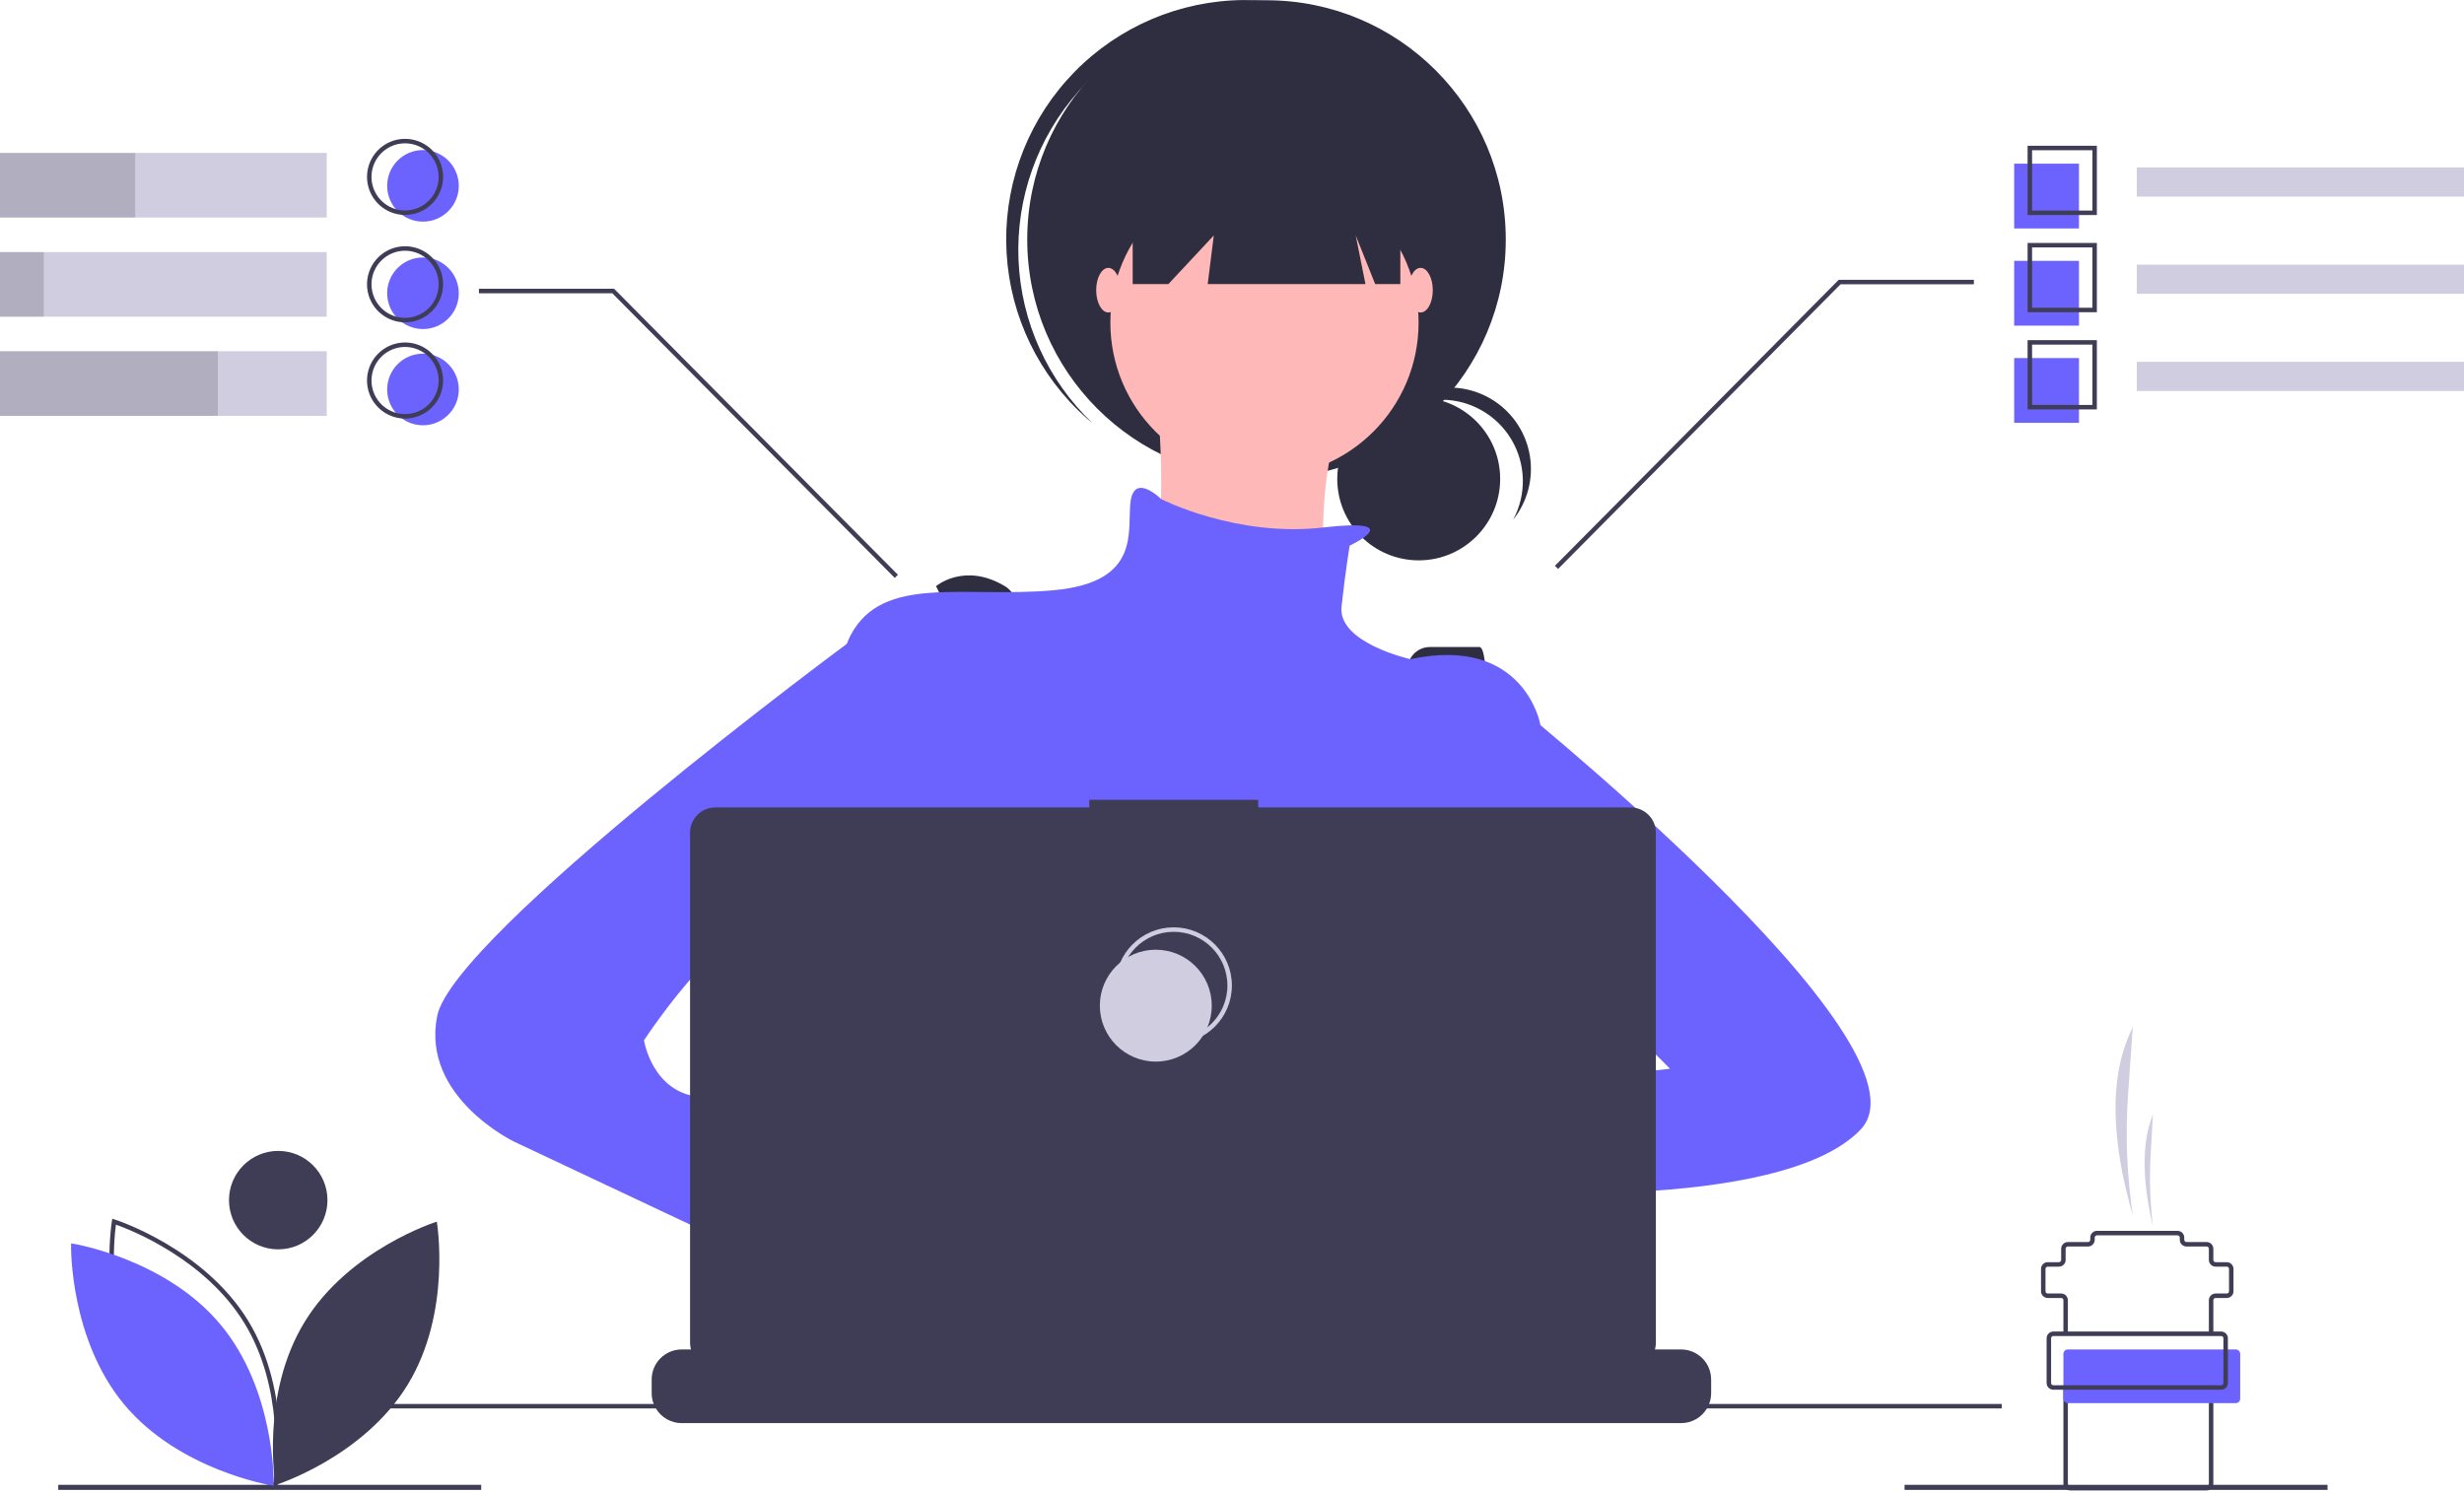 <svg width="1101" height="667" viewBox="0 0 1101 667" fill="none" xmlns="http://www.w3.org/2000/svg">
<g id="FrontEnd" clip-path="url(#clip0)">
<path id="Vector" d="M633.929 250.416C654.03 250.416 670.325 234.121 670.325 214.02C670.325 193.919 654.03 177.624 633.929 177.624C613.829 177.624 597.534 193.919 597.534 214.02C597.534 234.121 613.829 250.416 633.929 250.416Z" fill="#2F2E41"/>
<path id="Vector_2" d="M644.069 178.626C650.368 178.627 656.559 180.262 662.036 183.372C667.514 186.482 672.091 190.96 675.319 196.368C678.548 201.777 680.318 207.93 680.457 214.228C680.595 220.525 679.097 226.75 676.109 232.295C679.264 228.347 681.563 223.785 682.857 218.9C684.152 214.014 684.415 208.913 683.63 203.92C682.844 198.928 681.027 194.154 678.294 189.902C675.561 185.651 671.973 182.015 667.757 179.227C663.542 176.439 658.792 174.56 653.81 173.709C648.828 172.859 643.724 173.055 638.822 174.286C633.92 175.517 629.328 177.756 625.34 180.859C621.351 183.963 618.052 187.864 615.654 192.313C619.057 188.041 623.378 184.592 628.298 182.223C633.218 179.853 638.609 178.624 644.069 178.626Z" fill="#2F2E41"/>
<path id="Vector_3" d="M429.05 610.271C430.17 605.391 430.92 602.631 430.92 602.631L430.34 598.661L424.37 558.121L421.86 541.021C443.6 531.961 449.04 490.281 449.04 490.281L449.86 489.791L453.57 487.571V487.561L466.89 479.571L467.16 479.411L472.54 482.991L483.47 490.281C521.71 518.401 560.65 517.901 584.68 513.471C599.37 510.761 608.5 506.591 608.5 506.591L634.86 497.801L635.68 497.531L636.49 497.651L651.95 499.991L652.23 500.041L653.51 500.231L649.93 524.981L644.74 560.951C658.45 568.211 670.64 581.851 681.3 598.661C683.66 602.381 685.947 606.251 688.16 610.271C691.04 615.471 693.79 620.881 696.41 626.421C696.73 627.081 697.04 627.751 697.35 628.421C698.36 630.591 699.36 632.781 700.33 634.981H424.25C424.61 632.771 424.97 630.661 425.32 628.631C425.338 628.562 425.352 628.492 425.36 628.421C425.49 627.741 425.61 627.081 425.72 626.421C426.94 619.821 428.12 614.311 429.05 610.271Z" fill="#2F2E41"/>
<path id="Vector_4" d="M418.234 261.963C418.234 261.963 438.167 298.205 430.919 343.506C423.671 388.808 452.664 501.157 452.664 501.157L474.409 495.721C474.409 495.721 459.912 401.493 463.536 379.748C467.161 358.003 467.161 272.835 449.04 261.963C430.919 251.091 418.234 261.963 418.234 261.963Z" fill="#2F2E41"/>
<path id="Vector_5" d="M628.973 299.625L636.59 500.251L651.086 509.311C651.086 509.311 671.925 289.144 661.053 289.144H638.93C637.578 289.144 636.24 289.419 634.997 289.953C633.754 290.486 632.633 291.267 631.702 292.247C630.77 293.228 630.048 294.387 629.579 295.656C629.11 296.924 628.904 298.275 628.973 299.625Z" fill="#2F2E41"/>
<path id="Vector_6" d="M462.63 496.627C467.634 496.627 471.691 492.57 471.691 487.567C471.691 482.563 467.634 478.506 462.63 478.506C457.626 478.506 453.57 482.563 453.57 487.567C453.57 492.57 457.626 496.627 462.63 496.627Z" fill="#6C63FF"/>
<path id="Vector_7" d="M643.838 505.687C648.842 505.687 652.898 501.631 652.898 496.627C652.898 491.623 648.842 487.567 643.838 487.567C638.834 487.567 634.778 491.623 634.778 496.627C634.778 501.631 638.834 505.687 643.838 505.687Z" fill="#6C63FF"/>
<path id="Vector_8" d="M671.925 495.721C671.925 495.721 589.476 480.318 584.039 507.499C578.603 534.681 675.549 522.902 675.549 522.902L671.925 495.721Z" fill="#FFB8B8"/>
<path id="Vector_9" d="M378.369 571.828L403.738 591.761C403.738 591.761 421.859 647.935 449.04 631.627C476.221 615.318 423.671 557.331 423.671 557.331L392.865 546.459L378.369 571.828Z" fill="#FFB8B8"/>
<path id="Vector_10" d="M894.448 627.416H161.448V629.416H894.448V627.416Z" fill="#3F3D56"/>
<g id="person">
<path id="Vector_11" d="M565.919 213.943C624.965 213.943 672.831 166.077 672.831 107.031C672.831 47.984 624.965 0.118 565.919 0.118C506.873 0.118 459.006 47.984 459.006 107.031C459.006 166.077 506.873 213.943 565.919 213.943Z" fill="#2F2E41"/>
<path id="Vector_12" d="M482.01 40.696C500.432 19.979 526.182 7.228 553.827 5.137C581.472 3.045 608.848 11.776 630.177 29.486C629.303 28.655 628.438 27.818 627.529 27.01C606.336 8.179 578.532 -1.464 550.23 0.202C521.928 1.869 495.447 14.708 476.611 35.897C457.775 57.086 448.125 84.888 449.786 113.19C451.446 141.492 464.279 167.976 485.463 186.817C486.372 187.625 487.305 188.386 488.233 189.157C468.146 170.049 456.268 143.884 455.107 116.185C453.946 88.485 463.592 61.418 482.01 40.696Z" fill="#2F2E41"/>
<path id="Vector_13" d="M565.013 213.037C603.042 213.037 633.872 182.208 633.872 144.178C633.872 106.148 603.042 75.319 565.013 75.319C526.983 75.319 496.154 106.148 496.154 144.178C496.154 182.208 526.983 213.037 565.013 213.037Z" fill="#FFB8B8"/>
<path id="Vector_14" d="M516.087 165.923C516.087 165.923 525.147 249.278 510.65 258.339C496.154 267.399 594.006 280.084 594.006 280.084C594.006 280.084 579.509 189.48 615.751 165.923H516.087Z" fill="#FFB8B8"/>
<path id="Vector_15" d="M603.066 243.842C603.066 243.842 630.049 231.242 591.188 235.73C552.328 240.218 518.801 223.003 518.801 223.003C518.801 223.003 507.026 211.225 505.214 223.909C503.402 236.594 510.65 260.151 470.785 263.775C430.919 267.399 394.678 256.527 380.181 283.708C365.684 310.889 372.933 428.674 372.933 428.674C372.933 428.674 400.114 526.526 421.859 541.023C443.604 555.519 633.872 535.587 633.872 535.587L688.234 437.734V323.574C688.234 323.574 680.986 283.708 630.247 294.58C630.247 294.58 597.63 287.332 599.442 271.023C601.254 254.715 603.066 243.842 603.066 243.842Z" fill="#6C63FF"/>
<path id="Vector_16" d="M506.12 58.104V126.963H522.067L542.362 105.218L539.644 126.963H610.133L605.784 105.218L614.482 126.963H625.717V58.104H506.12Z" fill="#2F2E41"/>
<path id="Vector_17" d="M495.248 139.648C498.25 139.648 500.684 135.186 500.684 129.681C500.684 124.177 498.25 119.715 495.248 119.715C492.245 119.715 489.812 124.177 489.812 129.681C489.812 135.186 492.245 139.648 495.248 139.648Z" fill="#FFB8B8"/>
<path id="Vector_18" d="M634.778 139.648C637.78 139.648 640.214 135.186 640.214 129.681C640.214 124.177 637.78 119.715 634.778 119.715C631.775 119.715 629.341 124.177 629.341 129.681C629.341 135.186 631.775 139.648 634.778 139.648Z" fill="#FFB8B8"/>
<path id="Vector_19" d="M670.113 309.077C670.113 309.077 867.629 466.728 831.388 504.781C795.146 542.835 657.429 531.962 657.429 531.962L666.489 486.661L746.22 477.6L706.355 437.734L670.113 441.359V309.077Z" fill="#6C63FF"/>
<path id="Vector_20" d="M403.738 280.084L378.437 287.698C378.437 287.698 202.597 417.802 195.349 454.043C188.101 490.285 229.779 510.217 229.779 510.217L387.429 584.513L403.738 541.023L329.443 502.969C329.443 502.969 334.879 492.097 313.134 490.285C291.389 488.473 287.765 464.916 287.765 464.916C287.765 464.916 331.255 397.869 354.812 412.365C378.369 426.862 385.617 437.734 385.617 437.734L403.738 280.084Z" fill="#6C63FF"/>
<path id="Vector_21" d="M764.6 616.481V622.551C764.603 624.217 764.295 625.869 763.69 627.421C763.421 628.113 763.097 628.782 762.72 629.421C761.528 631.421 759.837 633.078 757.812 634.228C755.787 635.378 753.499 635.982 751.17 635.981H304.62C302.291 635.982 300.003 635.378 297.978 634.228C295.953 633.078 294.262 631.421 293.07 629.421C292.693 628.782 292.369 628.113 292.1 627.421C291.495 625.869 291.187 624.217 291.19 622.551V616.481C291.189 614.717 291.537 612.97 292.211 611.341C292.886 609.711 293.875 608.231 295.122 606.983C296.37 605.736 297.85 604.747 299.48 604.072C301.11 603.397 302.856 603.05 304.62 603.051H330.36V600.221C330.36 600.147 330.374 600.074 330.402 600.006C330.43 599.938 330.472 599.877 330.524 599.825C330.576 599.773 330.638 599.731 330.706 599.703C330.774 599.675 330.846 599.661 330.92 599.661H344.35C344.424 599.661 344.496 599.675 344.564 599.703C344.632 599.731 344.694 599.773 344.746 599.825C344.798 599.877 344.839 599.938 344.868 600.006C344.896 600.074 344.91 600.147 344.91 600.221V603.051H353.3V600.221C353.3 600.147 353.314 600.074 353.342 600.006C353.37 599.938 353.412 599.877 353.464 599.825C353.516 599.773 353.578 599.731 353.646 599.703C353.714 599.675 353.786 599.661 353.86 599.661H367.29C367.364 599.661 367.436 599.675 367.504 599.703C367.572 599.731 367.634 599.773 367.686 599.825C367.738 599.877 367.779 599.938 367.808 600.006C367.836 600.074 367.85 600.147 367.85 600.221V603.051H376.25V600.221C376.25 600.147 376.264 600.074 376.292 600.006C376.32 599.938 376.362 599.877 376.414 599.825C376.466 599.773 376.528 599.731 376.596 599.703C376.664 599.675 376.736 599.661 376.81 599.661H390.24C390.314 599.661 390.386 599.675 390.454 599.703C390.522 599.731 390.584 599.773 390.636 599.825C390.688 599.877 390.729 599.938 390.758 600.006C390.786 600.074 390.8 600.147 390.8 600.221V603.051H399.19V600.221C399.19 600.147 399.204 600.074 399.232 600.006C399.26 599.938 399.302 599.877 399.354 599.825C399.406 599.773 399.468 599.731 399.536 599.703C399.604 599.675 399.676 599.661 399.75 599.661H413.18C413.254 599.661 413.326 599.675 413.394 599.703C413.462 599.731 413.524 599.773 413.576 599.825C413.628 599.877 413.67 599.938 413.698 600.006C413.726 600.074 413.74 600.147 413.74 600.221V603.051H422.13V600.221C422.13 600.147 422.144 600.074 422.172 600.006C422.2 599.938 422.242 599.877 422.294 599.825C422.346 599.773 422.408 599.731 422.476 599.703C422.544 599.675 422.616 599.661 422.69 599.661H436.12C436.194 599.661 436.266 599.675 436.334 599.703C436.402 599.731 436.464 599.773 436.516 599.825C436.568 599.877 436.609 599.938 436.638 600.006C436.666 600.074 436.68 600.147 436.68 600.221V603.051H445.08V600.221C445.08 600.147 445.094 600.074 445.122 600.006C445.15 599.938 445.192 599.877 445.244 599.825C445.296 599.773 445.358 599.731 445.426 599.703C445.494 599.675 445.566 599.661 445.64 599.661H459.07C459.144 599.661 459.216 599.675 459.284 599.703C459.352 599.731 459.414 599.773 459.466 599.825C459.518 599.877 459.559 599.938 459.588 600.006C459.616 600.074 459.63 600.147 459.63 600.221V603.051H468.02V600.221C468.02 600.147 468.034 600.074 468.062 600.006C468.09 599.938 468.132 599.877 468.184 599.825C468.236 599.773 468.298 599.731 468.366 599.703C468.434 599.675 468.506 599.661 468.58 599.661H573.78C573.854 599.661 573.926 599.675 573.994 599.703C574.062 599.731 574.124 599.773 574.176 599.825C574.228 599.877 574.269 599.938 574.298 600.006C574.326 600.074 574.34 600.147 574.34 600.221V603.051H582.74V600.221C582.74 600.147 582.754 600.074 582.782 600.006C582.81 599.938 582.852 599.877 582.904 599.825C582.956 599.773 583.018 599.731 583.086 599.703C583.154 599.675 583.226 599.661 583.3 599.661H596.73C596.878 599.662 597.02 599.722 597.124 599.826C597.229 599.931 597.289 600.073 597.29 600.221V603.051H605.68V600.221C605.68 600.147 605.694 600.074 605.722 600.006C605.75 599.938 605.792 599.877 605.844 599.825C605.896 599.773 605.958 599.731 606.026 599.703C606.094 599.675 606.166 599.661 606.24 599.661H619.67C619.744 599.661 619.816 599.675 619.884 599.703C619.952 599.731 620.014 599.773 620.066 599.825C620.118 599.877 620.159 599.938 620.188 600.006C620.216 600.074 620.23 600.147 620.23 600.221V603.051H628.62V600.221C628.62 600.147 628.634 600.074 628.662 600.006C628.69 599.938 628.732 599.877 628.784 599.825C628.836 599.773 628.898 599.731 628.966 599.703C629.034 599.675 629.106 599.661 629.18 599.661H642.61C642.684 599.661 642.756 599.675 642.824 599.703C642.892 599.731 642.954 599.773 643.006 599.825C643.058 599.877 643.099 599.938 643.128 600.006C643.156 600.074 643.17 600.147 643.17 600.221V603.051H651.57V600.221C651.57 600.147 651.584 600.074 651.612 600.006C651.64 599.938 651.682 599.877 651.734 599.825C651.786 599.773 651.848 599.731 651.915 599.703C651.983 599.675 652.056 599.661 652.13 599.661H665.56C665.707 599.663 665.847 599.723 665.95 599.828C666.053 599.932 666.111 600.074 666.11 600.221V603.051H674.51V600.221C674.51 600.147 674.524 600.074 674.552 600.006C674.58 599.938 674.622 599.877 674.674 599.825C674.726 599.773 674.788 599.731 674.855 599.703C674.923 599.675 674.996 599.661 675.07 599.661H688.5C688.574 599.661 688.646 599.675 688.714 599.703C688.782 599.731 688.844 599.773 688.896 599.825C688.948 599.877 688.99 599.938 689.018 600.006C689.046 600.074 689.06 600.147 689.06 600.221V603.051H697.45V600.221C697.45 600.147 697.464 600.074 697.492 600.006C697.52 599.938 697.562 599.877 697.614 599.825C697.666 599.773 697.728 599.731 697.796 599.703C697.863 599.675 697.936 599.661 698.01 599.661H711.44C711.514 599.661 711.586 599.675 711.654 599.703C711.722 599.731 711.784 599.773 711.836 599.825C711.888 599.877 711.93 599.938 711.958 600.006C711.986 600.074 712 600.147 712 600.221V603.051H751.17C752.934 603.05 754.68 603.397 756.31 604.072C757.94 604.747 759.42 605.736 760.667 606.983C761.915 608.231 762.904 609.711 763.579 611.341C764.253 612.971 764.6 614.717 764.6 616.481Z" fill="#3F3D56"/>
<path id="Vector_22" d="M728.642 360.847H562.2V357.416H486.728V360.847H319.599C316.613 360.847 313.749 362.033 311.638 364.144C309.526 366.256 308.34 369.119 308.34 372.105V600.017C308.34 603.003 309.526 605.866 311.638 607.978C313.749 610.089 316.613 611.275 319.599 611.275H728.642C731.628 611.275 734.492 610.089 736.604 607.978C738.715 605.866 739.901 603.003 739.901 600.017V372.105C739.901 370.627 739.61 369.163 739.044 367.797C738.478 366.431 737.649 365.19 736.604 364.144C735.558 363.099 734.317 362.27 732.951 361.704C731.585 361.138 730.121 360.847 728.642 360.847Z" fill="#3F3D56"/>
</g>
<path id="Vector_23" d="M524.448 465.416C538.255 465.416 549.448 454.223 549.448 440.416C549.448 426.609 538.255 415.416 524.448 415.416C510.641 415.416 499.448 426.609 499.448 440.416C499.448 454.223 510.641 465.416 524.448 465.416Z" stroke="#D0CDE1" stroke-width="2" stroke-miterlimit="10"/>
<path id="Vector_24" d="M516.448 474.416C530.255 474.416 541.448 463.223 541.448 449.416C541.448 435.609 530.255 424.416 516.448 424.416C502.641 424.416 491.448 435.609 491.448 449.416C491.448 463.223 502.641 474.416 516.448 474.416Z" fill="#D0CDE1"/>
<path id="Vector_25" d="M215.02 663.551H26.02V665.812H215.02V663.551Z" fill="#3F3D56"/>
<path id="Vector_26" d="M1040.02 663.551H851.02V665.812H1040.02V663.551Z" fill="#3F3D56"/>
<g id="plant-left">
<path id="Vector_27" d="M123.874 664.955L122.78 664.612C122.384 664.488 83.059 651.856 63.182 619.406C43.305 586.955 49.919 546.183 49.988 545.775L50.179 544.645L51.273 544.988C51.669 545.112 90.994 557.744 110.871 590.195C130.748 622.645 124.133 663.416 124.065 663.825L123.874 664.955ZM51.793 547.277C50.887 554.12 47.279 589.613 64.887 618.361C82.497 647.108 115.755 660.019 122.26 662.323C123.166 655.48 126.774 619.987 109.166 591.24C91.556 562.492 58.298 549.581 51.793 547.277H51.793Z" fill="#3F3D56"/>
<g id="flower-left">
<g id="Group 1">
<path id="Vector_28" d="M136.139 590.717C116.228 623.224 123.079 663.658 123.079 663.658C123.079 663.658 162.211 651.389 182.122 618.883C202.033 586.377 195.183 545.942 195.183 545.942C195.183 545.942 156.05 558.211 136.139 590.717Z" fill="#3F3D56"/>
</g>
<path id="Vector_29" d="M122.266 663.927L121.134 663.747C120.724 663.682 79.976 656.931 55.572 627.732C31.168 598.533 31.755 557.233 31.763 556.819L31.787 555.673L32.919 555.852C33.328 555.917 74.077 562.669 98.481 591.868C122.886 621.067 122.298 662.367 122.29 662.781L122.266 663.927Z" fill="#6C63FF"/>
</g>
<path id="Vector_30" d="M124.321 558.328C136.471 558.328 146.321 548.478 146.321 536.328C146.321 524.177 136.471 514.328 124.321 514.328C112.171 514.328 102.321 524.177 102.321 536.328C102.321 548.478 112.171 558.328 124.321 558.328Z" fill="#3F3D56"/>
</g>
<path id="Vector_31" d="M399.789 258.254L273.582 131.051H214V129.051H274.417L274.711 129.348L401.211 256.848L399.789 258.254Z" fill="#3F3D56"/>
<path id="Vector_32" d="M696.211 254.254L822.417 127.051H882V125.051H821.582L821.289 125.348L694.789 252.848L696.211 254.254Z" fill="#3F3D56"/>
<path id="Vector_33" d="M146 68.34H6.10352e-05V97.217H146V68.34Z" fill="#D0CDE1"/>
<path id="Vector_34" d="M146 112.651H6.10352e-05V141.528H146V112.651Z" fill="#D0CDE1"/>
<path id="Vector_35" d="M146 156.963H6.10352e-05V185.84H146V156.963Z" fill="#D0CDE1"/>
<path id="Vector_36" opacity="0.15" d="M60.399 68.34H0V97.217H60.399V68.34Z" fill="black"/>
<path id="Vector_37" opacity="0.15" d="M19.554 112.651H0V141.528H19.554V112.651Z" fill="black"/>
<path id="Vector_38" opacity="0.15" d="M97.333 156.963H6.10352e-05V185.84H97.333V156.963Z" fill="black"/>
<path id="Vector_39" d="M1101 74.827H954.776V87.857H1101V74.827Z" fill="#D0CDE1"/>
<path id="Vector_40" d="M928.955 73.14H900V102.096H928.955V73.14Z" fill="#6C63FF"/>
<path id="Vector_41" d="M928.955 116.573H900V145.529H928.955V116.573Z" fill="#6C63FF"/>
<path id="Vector_42" d="M928.955 160.006H900V188.961H928.955V160.006Z" fill="#6C63FF"/>
<path id="Vector_43" d="M936.955 96.096H906V65.14H936.955V96.096ZM908 94.096H934.955V67.14H908V94.096Z" fill="#3F3D56"/>
<path id="Vector_44" d="M1101 118.26H954.776V131.29H1101V118.26Z" fill="#D0CDE1"/>
<path id="Vector_45" d="M936.955 139.528H906V108.573H936.955V139.528ZM908 137.528H934.955V110.573H908V137.528Z" fill="#3F3D56"/>
<path id="Vector_46" d="M1101 161.693H954.776V174.723H1101V161.693Z" fill="#D0CDE1"/>
<path id="Vector_47" d="M936.955 182.961H906V152.006H936.955V182.961ZM908 180.961H934.955V154.006H908V180.961Z" fill="#3F3D56"/>
<path id="Vector_48" d="M189 99.051C197.837 99.051 205 91.888 205 83.051C205 74.214 197.837 67.051 189 67.051C180.163 67.051 173 74.214 173 83.051C173 91.888 180.163 99.051 189 99.051Z" fill="#6C63FF"/>
<path id="Vector_49" d="M189 147.051C197.837 147.051 205 139.887 205 131.051C205 122.214 197.837 115.051 189 115.051C180.163 115.051 173 122.214 173 131.051C173 139.887 180.163 147.051 189 147.051Z" fill="#6C63FF"/>
<path id="Vector_50" d="M189 190.051C197.837 190.051 205 182.887 205 174.051C205 165.214 197.837 158.051 189 158.051C180.163 158.051 173 165.214 173 174.051C173 182.887 180.163 190.051 189 190.051Z" fill="#6C63FF"/>
<path id="Vector_51" d="M181 96.051C177.638 96.051 174.351 95.054 171.555 93.186C168.76 91.318 166.581 88.663 165.294 85.556C164.007 82.45 163.671 79.032 164.327 75.734C164.983 72.437 166.602 69.408 168.979 67.03C171.357 64.653 174.386 63.033 177.683 62.377C180.981 61.722 184.399 62.058 187.506 63.345C190.612 64.632 193.267 66.811 195.135 69.606C197.003 72.402 198 75.689 198 79.051C197.995 83.558 196.202 87.879 193.015 91.066C189.828 94.253 185.507 96.046 181 96.051ZM181 64.051C178.033 64.051 175.133 64.931 172.666 66.579C170.2 68.227 168.277 70.57 167.142 73.311C166.006 76.052 165.709 79.067 166.288 81.977C166.867 84.887 168.296 87.56 170.393 89.657C172.491 91.755 175.164 93.184 178.074 93.763C180.983 94.341 183.999 94.044 186.74 92.909C189.481 91.774 191.824 89.851 193.472 87.385C195.12 84.918 196 82.018 196 79.051C195.996 75.074 194.414 71.261 191.602 68.449C188.79 65.637 184.977 64.055 181 64.051Z" fill="#3F3D56"/>
<path id="Vector_52" d="M181 144.051C177.638 144.051 174.351 143.054 171.555 141.186C168.76 139.318 166.581 136.663 165.294 133.557C164.007 130.45 163.671 127.032 164.327 123.734C164.983 120.437 166.602 117.408 168.979 115.03C171.357 112.653 174.386 111.033 177.683 110.378C180.981 109.722 184.399 110.058 187.506 111.345C190.612 112.632 193.267 114.811 195.135 117.606C197.003 120.402 198 123.689 198 127.051C197.995 131.558 196.202 135.879 193.015 139.066C189.828 142.253 185.507 144.046 181 144.051ZM181 112.051C178.033 112.051 175.133 112.931 172.666 114.579C170.2 116.227 168.277 118.57 167.142 121.311C166.006 124.052 165.709 127.068 166.288 129.977C166.867 132.887 168.296 135.56 170.393 137.657C172.491 139.755 175.164 141.184 178.074 141.763C180.983 142.341 183.999 142.044 186.74 140.909C189.481 139.774 191.824 137.851 193.472 135.384C195.12 132.918 196 130.018 196 127.051C195.996 123.074 194.414 119.261 191.602 116.449C188.79 113.637 184.977 112.055 181 112.051Z" fill="#3F3D56"/>
<path id="Vector_53" d="M181 187.051C177.638 187.051 174.351 186.054 171.555 184.186C168.76 182.318 166.581 179.663 165.294 176.557C164.007 173.45 163.671 170.032 164.327 166.734C164.983 163.437 166.602 160.408 168.979 158.03C171.357 155.653 174.386 154.034 177.683 153.378C180.981 152.722 184.399 153.058 187.506 154.345C190.612 155.632 193.267 157.811 195.135 160.606C197.003 163.402 198 166.689 198 170.051C197.995 174.558 196.202 178.879 193.015 182.066C189.828 185.253 185.507 187.046 181 187.051ZM181 155.051C178.033 155.051 175.133 155.931 172.666 157.579C170.2 159.227 168.277 161.57 167.142 164.311C166.006 167.052 165.709 170.068 166.288 172.977C166.867 175.887 168.296 178.56 170.393 180.658C172.491 182.755 175.164 184.184 178.074 184.763C180.983 185.341 183.999 185.044 186.74 183.909C189.481 182.774 191.824 180.851 193.472 178.384C195.12 175.918 196 173.018 196 170.051C195.996 166.074 194.414 162.261 191.602 159.449C188.79 156.637 184.977 155.055 181 155.051Z" fill="#3F3D56"/>
<g id="Coffee-right">
<path id="Vector_54" d="M989 596.051H987V581.051C987.001 580.256 987.317 579.493 987.88 578.931C988.442 578.368 989.205 578.052 990 578.051H995C995.265 578.051 995.519 577.945 995.707 577.758C995.894 577.57 996 577.316 996 577.051V567.051C996 566.786 995.894 566.531 995.707 566.344C995.519 566.156 995.265 566.051 995 566.051H990C989.205 566.05 988.442 565.734 987.88 565.171C987.317 564.609 987.001 563.846 987 563.051V558.051C987 557.786 986.894 557.531 986.707 557.344C986.519 557.156 986.265 557.051 986 557.051H977C976.205 557.05 975.442 556.734 974.88 556.171C974.317 555.609 974.001 554.846 974 554.051V553.051C974 552.786 973.894 552.531 973.707 552.344C973.519 552.156 973.265 552.051 973 552.051H937C936.735 552.051 936.481 552.156 936.293 552.344C936.106 552.531 936 552.786 936 553.051V554.051C935.999 554.846 935.683 555.609 935.12 556.171C934.558 556.734 933.795 557.05 933 557.051H924C923.735 557.051 923.481 557.156 923.293 557.344C923.106 557.531 923 557.786 923 558.051V563.051C922.999 563.846 922.683 564.609 922.12 565.171C921.558 565.734 920.795 566.05 920 566.051H915C914.735 566.051 914.481 566.156 914.293 566.344C914.106 566.531 914 566.786 914 567.051V577.051C914 577.316 914.106 577.57 914.293 577.758C914.481 577.945 914.735 578.051 915 578.051H921C921.795 578.052 922.558 578.368 923.12 578.931C923.683 579.493 923.999 580.256 924 581.051V596.051H922V581.051C922 580.786 921.894 580.531 921.707 580.344C921.519 580.156 921.265 580.051 921 580.051H915C914.205 580.05 913.442 579.734 912.88 579.171C912.317 578.609 912.001 577.846 912 577.051V567.051C912.001 566.256 912.317 565.493 912.88 564.931C913.442 564.368 914.205 564.052 915 564.051H920C920.265 564.051 920.519 563.945 920.707 563.758C920.894 563.57 921 563.316 921 563.051V558.051C921.001 557.256 921.317 556.493 921.88 555.931C922.442 555.368 923.205 555.052 924 555.051H933C933.265 555.051 933.519 554.945 933.707 554.758C933.894 554.57 934 554.316 934 554.051V553.051C934.001 552.256 934.317 551.493 934.88 550.931C935.442 550.368 936.205 550.052 937 550.051H973C973.795 550.052 974.558 550.368 975.12 550.931C975.683 551.493 975.999 552.256 976 553.051V554.051C976 554.316 976.106 554.57 976.293 554.758C976.481 554.945 976.735 555.051 977 555.051H986C986.795 555.052 987.558 555.368 988.12 555.931C988.683 556.493 988.999 557.256 989 558.051V563.051C989 563.316 989.106 563.57 989.293 563.758C989.481 563.945 989.735 564.051 990 564.051H995C995.795 564.052 996.558 564.368 997.12 564.931C997.683 565.493 997.999 566.256 998 567.051V577.051C997.999 577.846 997.683 578.609 997.12 579.171C996.558 579.734 995.795 580.05 995 580.051H990C989.735 580.051 989.481 580.156 989.293 580.344C989.106 580.531 989 580.786 989 581.051V596.051Z" fill="#3F3D56"/>
<g id="Coffee-right_2">
<path id="Vector_55" d="M986 666.051H925C924.205 666.05 923.442 665.734 922.88 665.171C922.317 664.609 922.001 663.846 922 663.051V620.051H924V663.051C924 663.316 924.106 663.57 924.293 663.758C924.481 663.945 924.735 664.051 925 664.051H986C986.265 664.051 986.519 663.945 986.707 663.758C986.894 663.57 987 663.316 987 663.051V620.051H989V663.051C988.999 663.846 988.683 664.609 988.12 665.171C987.558 665.734 986.795 666.05 986 666.051Z" fill="#3F3D56"/>
<path id="Vector_56" d="M999 603.051H924C922.895 603.051 922 603.946 922 605.051V625.051C922 626.155 922.895 627.051 924 627.051H999C1000.1 627.051 1001 626.155 1001 625.051V605.051C1001 603.946 1000.1 603.051 999 603.051Z" fill="#6C63FF"/>
<path id="Vector_57" d="M992.5 621.051H917.5C916.705 621.05 915.942 620.734 915.38 620.171C914.817 619.609 914.501 618.846 914.5 618.051V598.051C914.501 597.256 914.817 596.493 915.38 595.931C915.942 595.368 916.705 595.052 917.5 595.051H992.5C993.295 595.052 994.058 595.368 994.62 595.931C995.183 596.493 995.499 597.256 995.5 598.051V618.051C995.499 618.846 995.183 619.609 994.62 620.171C994.058 620.734 993.295 621.05 992.5 621.051ZM917.5 597.051C917.235 597.051 916.981 597.156 916.793 597.344C916.606 597.531 916.5 597.786 916.5 598.051V618.051C916.5 618.316 916.606 618.57 916.793 618.758C916.981 618.945 917.235 619.051 917.5 619.051H992.5C992.765 619.051 993.019 618.945 993.207 618.758C993.394 618.57 993.5 618.316 993.5 618.051V598.051C993.5 597.786 993.394 597.531 993.207 597.344C993.019 597.156 992.765 597.051 992.5 597.051H917.5Z" fill="#3F3D56"/>
<path id="Vector_58" d="M953 543.051C950.342 525.143 949.639 506.999 950.905 488.94L953 459.051C941.458 482.016 944.067 512.243 953 543.051V543.051Z" fill="#D0CDE1"/>
<path id="Vector_59" d="M962 548.051C960.72 537.365 960.383 526.587 960.992 515.842L962 498.051C956.447 511.721 957.702 529.713 962 548.051Z" fill="#D0CDE1"/>
</g>
</g>
</g>
<defs>
<clipPath id="clip0">
<rect width="1101" height="666.051" fill="white"/>
</clipPath>
</defs>
</svg>
